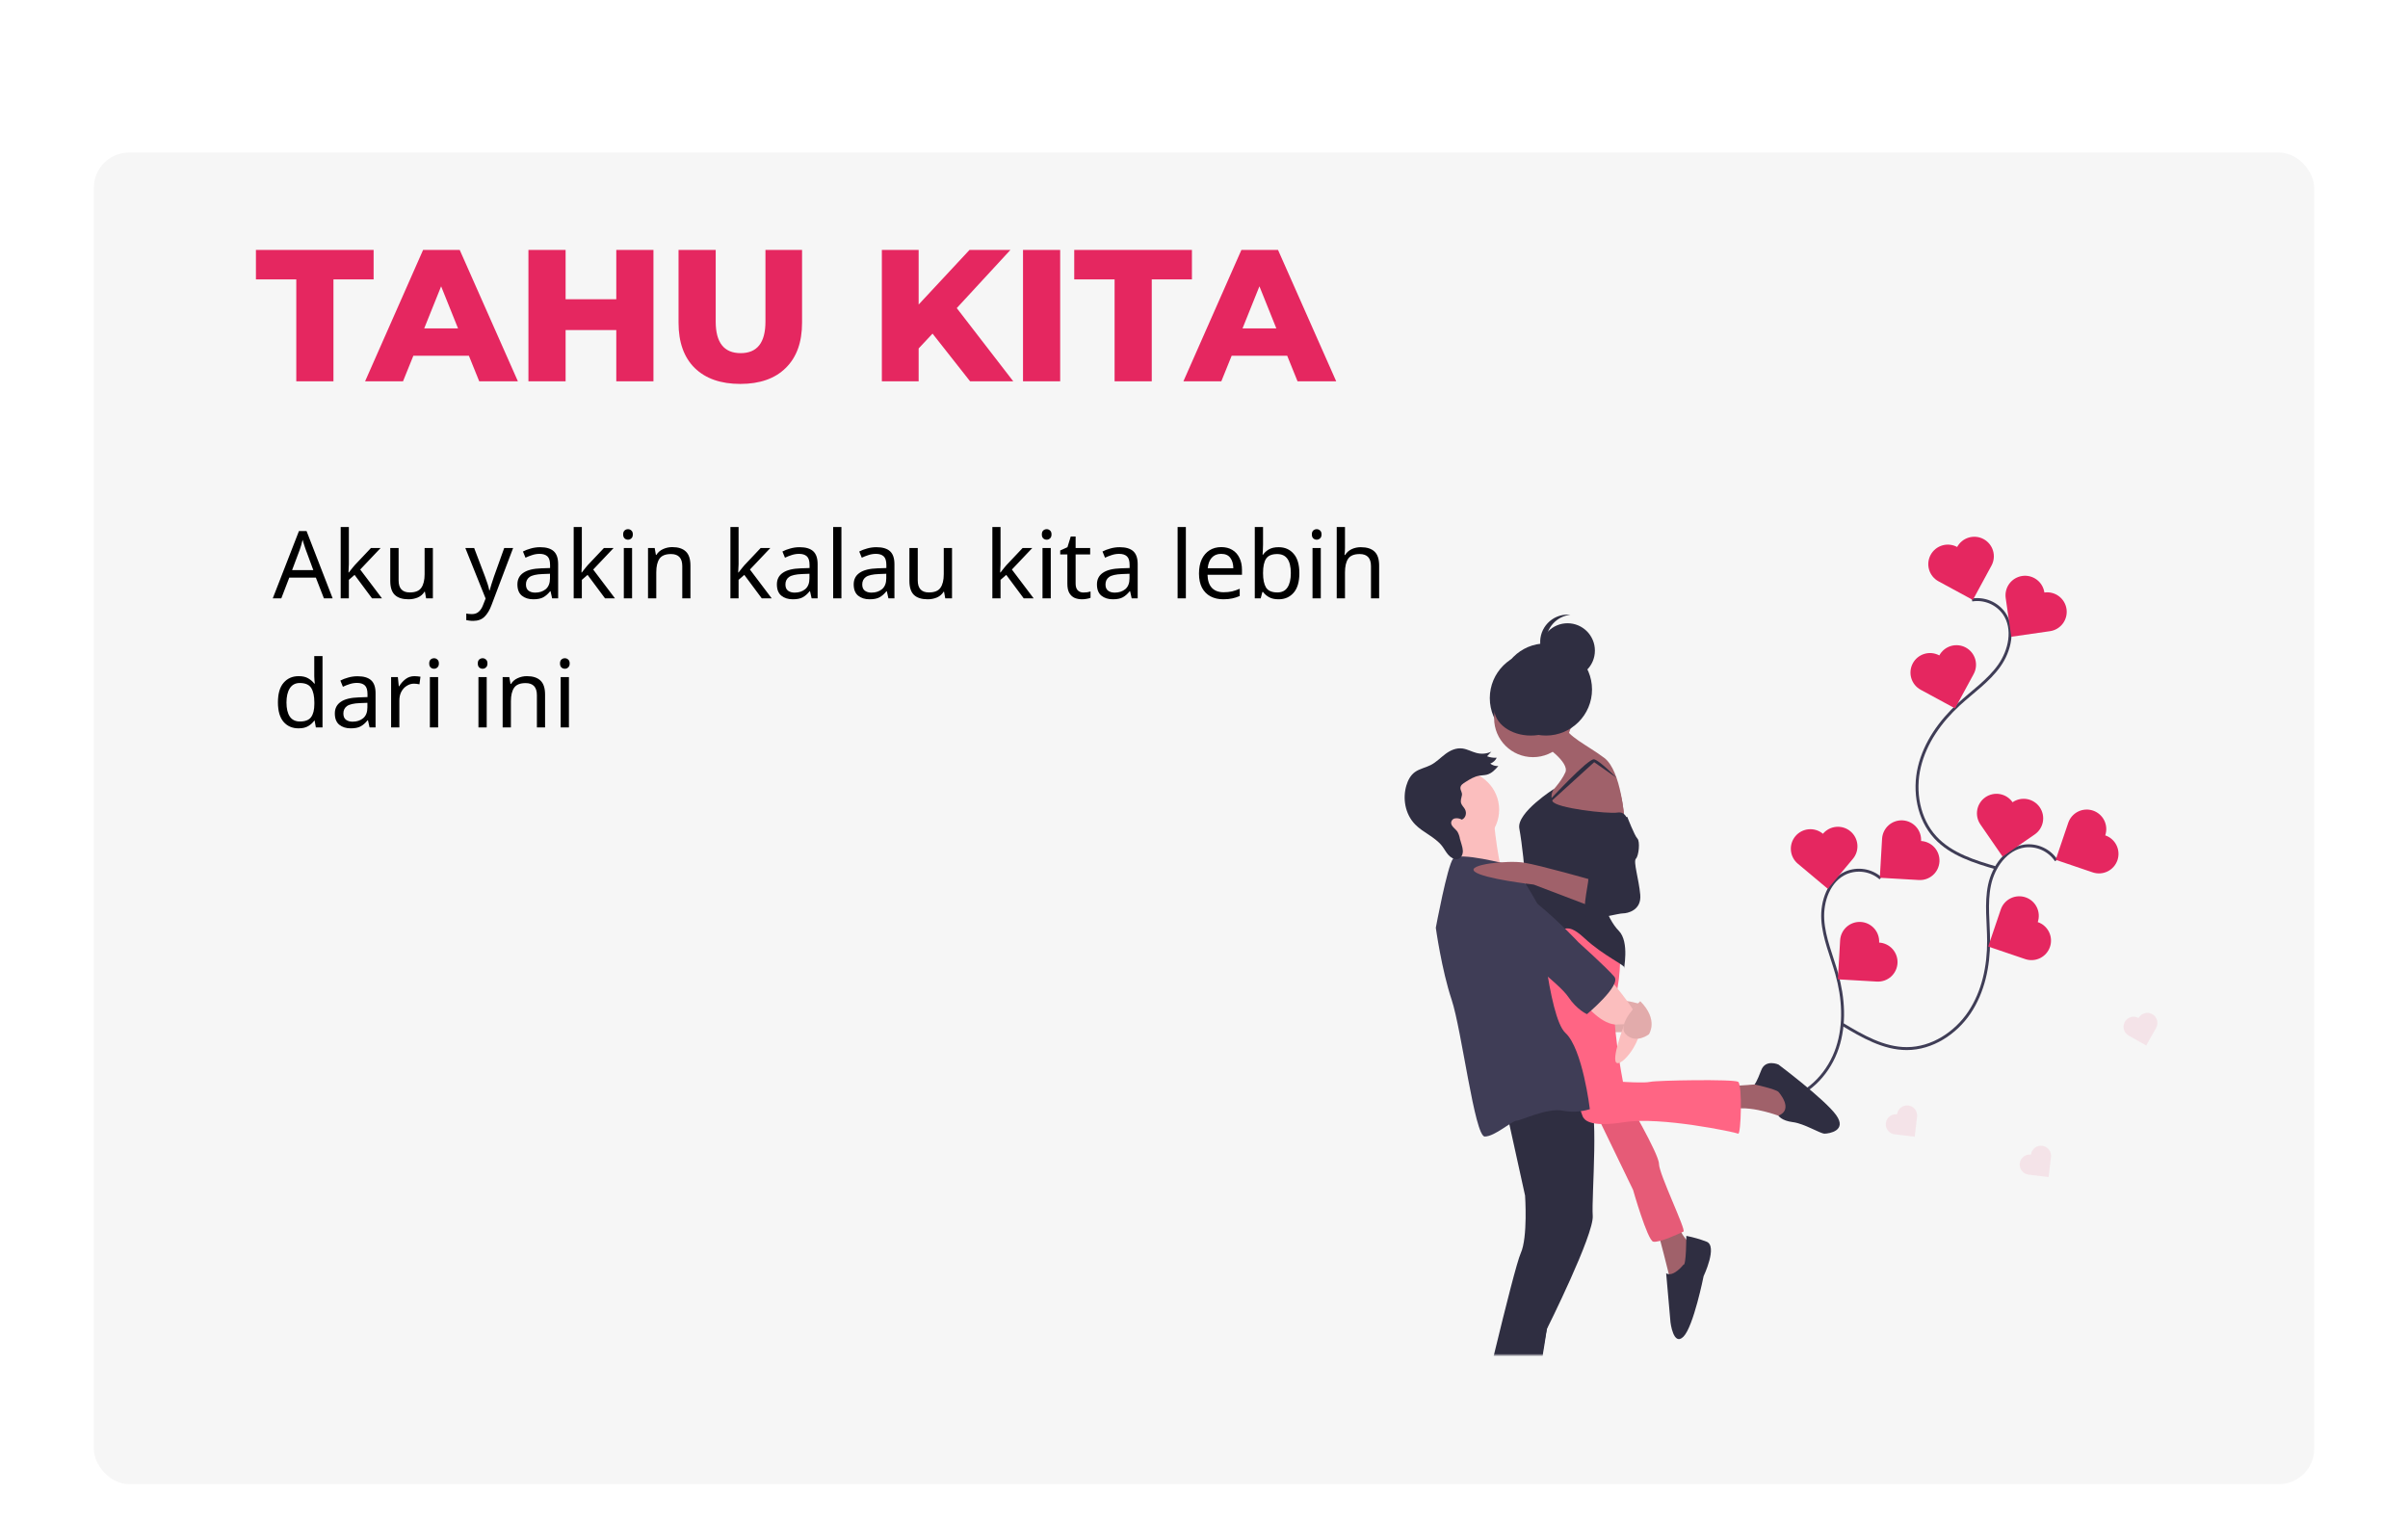 <svg width="821" height="518" viewBox="0 0 821 518" fill="none" xmlns="http://www.w3.org/2000/svg">
<g filter="url(#filter0_dddd_128:1295)">
<rect x="32" y="8" width="757" height="454" rx="12" fill="#F6F6F6"/>
</g>
<path d="M101.016 95.248H87.256V85.2H127.384V95.248H113.688V130H101.016V95.248ZM159.871 121.296H140.927L137.407 130H124.479L144.255 85.2H156.735L176.575 130H163.391L159.871 121.296ZM156.159 111.952L150.399 97.616L144.639 111.952H156.159ZM222.792 85.2V130H210.12V112.528H192.84V130H180.168V85.2H192.84V102.032H210.12V85.2H222.792ZM252.402 130.896C245.746 130.896 240.562 129.083 236.85 125.456C233.181 121.829 231.346 116.688 231.346 110.032V85.2H244.018V109.648C244.018 116.816 246.855 120.4 252.53 120.4C258.162 120.4 260.978 116.816 260.978 109.648V85.2H273.458V110.032C273.458 116.688 271.602 121.829 267.89 125.456C264.221 129.083 259.058 130.896 252.402 130.896ZM317.948 113.744L313.212 118.8V130H300.668V85.2H313.212V103.824L330.556 85.2H344.508L326.204 105.04L345.468 130H330.748L317.948 113.744ZM348.793 85.2H361.465V130H348.793V85.2ZM380.016 95.248H366.256V85.2H406.384V95.248H392.688V130H380.016V95.248ZM438.871 121.296H419.927L416.407 130H403.479L423.255 85.2H435.735L455.575 130H442.391L438.871 121.296ZM435.159 111.952L429.399 97.616L423.639 111.952H435.159Z" fill="#E52760"/>
<path d="M110.44 204L107.688 196.928H98.632L95.912 204H93L101.928 181.056H104.52L113.416 204H110.44ZM104.264 187.456C104.2 187.285 104.093 186.976 103.944 186.528C103.795 186.08 103.645 185.621 103.496 185.152C103.368 184.661 103.261 184.288 103.176 184.032C103.027 184.693 102.856 185.344 102.664 185.984C102.472 186.603 102.312 187.093 102.184 187.456L99.592 194.368H106.824L104.264 187.456ZM118.942 192.384C118.942 192.725 118.92 193.173 118.878 193.728C118.856 194.283 118.835 194.763 118.814 195.168H118.942C119.07 194.997 119.262 194.752 119.518 194.432C119.774 194.112 120.03 193.792 120.286 193.472C120.563 193.131 120.798 192.853 120.99 192.64L126.462 186.848H129.758L122.814 194.176L130.238 204H126.846L120.894 196L118.942 197.696V204H116.158V179.68H118.942V192.384ZM147.587 186.848V204H145.283L144.867 201.728H144.739C144.185 202.624 143.417 203.285 142.435 203.712C141.454 204.117 140.409 204.32 139.299 204.32C137.23 204.32 135.673 203.829 134.627 202.848C133.582 201.845 133.059 200.256 133.059 198.08V186.848H135.907V197.888C135.907 200.619 137.177 201.984 139.715 201.984C141.614 201.984 142.926 201.451 143.651 200.384C144.398 199.317 144.771 197.781 144.771 195.776V186.848H147.587ZM158.657 186.848H161.665L165.377 196.608C165.697 197.461 165.985 198.283 166.241 199.072C166.497 199.84 166.689 200.576 166.817 201.28H166.945C167.073 200.747 167.276 200.053 167.553 199.2C167.83 198.325 168.118 197.451 168.417 196.576L171.905 186.848H174.945L167.553 206.368C166.956 207.989 166.177 209.28 165.217 210.24C164.278 211.2 162.977 211.68 161.313 211.68C160.801 211.68 160.353 211.648 159.969 211.584C159.585 211.541 159.254 211.488 158.977 211.424V209.184C159.212 209.227 159.489 209.269 159.809 209.312C160.15 209.355 160.502 209.376 160.865 209.376C161.846 209.376 162.636 209.099 163.233 208.544C163.852 207.989 164.332 207.253 164.673 206.336L165.569 204.064L158.657 186.848ZM184.154 186.56C186.244 186.56 187.791 187.019 188.794 187.936C189.796 188.853 190.298 190.315 190.298 192.32V204H188.25L187.706 201.568H187.578C186.831 202.507 186.042 203.2 185.21 203.648C184.399 204.096 183.268 204.32 181.818 204.32C180.26 204.32 178.97 203.915 177.946 203.104C176.922 202.272 176.41 200.981 176.41 199.232C176.41 197.525 177.082 196.213 178.426 195.296C179.77 194.357 181.839 193.845 184.634 193.76L187.546 193.664V192.64C187.546 191.211 187.236 190.219 186.618 189.664C185.999 189.109 185.124 188.832 183.994 188.832C183.098 188.832 182.244 188.971 181.434 189.248C180.623 189.504 179.866 189.803 179.161 190.144L178.298 188.032C179.044 187.627 179.93 187.285 180.954 187.008C181.978 186.709 183.044 186.56 184.154 186.56ZM184.986 195.712C182.852 195.797 181.37 196.139 180.538 196.736C179.727 197.333 179.322 198.176 179.322 199.264C179.322 200.224 179.61 200.928 180.186 201.376C180.783 201.824 181.54 202.048 182.458 202.048C183.908 202.048 185.114 201.653 186.074 200.864C187.034 200.053 187.514 198.816 187.514 197.152V195.616L184.986 195.712ZM198.379 192.384C198.379 192.725 198.358 193.173 198.315 193.728C198.294 194.283 198.272 194.763 198.251 195.168H198.379C198.507 194.997 198.699 194.752 198.955 194.432C199.211 194.112 199.467 193.792 199.723 193.472C200 193.131 200.235 192.853 200.427 192.64L205.899 186.848H209.195L202.251 194.176L209.675 204H206.283L200.331 196L198.379 197.696V204H195.595V179.68H198.379V192.384ZM214.129 180.416C214.555 180.416 214.929 180.565 215.249 180.864C215.59 181.141 215.761 181.589 215.761 182.208C215.761 182.805 215.59 183.253 215.249 183.552C214.929 183.851 214.555 184 214.129 184C213.659 184 213.265 183.851 212.945 183.552C212.625 183.253 212.465 182.805 212.465 182.208C212.465 181.589 212.625 181.141 212.945 180.864C213.265 180.565 213.659 180.416 214.129 180.416ZM215.505 186.848V204H212.689V186.848H215.505ZM229.195 186.528C231.243 186.528 232.789 187.029 233.835 188.032C234.88 189.013 235.403 190.613 235.403 192.832V204H232.619V193.024C232.619 190.272 231.339 188.896 228.779 188.896C226.88 188.896 225.568 189.429 224.843 190.496C224.117 191.563 223.755 193.099 223.755 195.104V204H220.939V186.848H223.211L223.627 189.184H223.787C224.341 188.288 225.109 187.627 226.091 187.2C227.072 186.752 228.107 186.528 229.195 186.528ZM251.817 192.384C251.817 192.725 251.795 193.173 251.753 193.728C251.731 194.283 251.71 194.763 251.689 195.168H251.817C251.945 194.997 252.137 194.752 252.393 194.432C252.649 194.112 252.905 193.792 253.161 193.472C253.438 193.131 253.673 192.853 253.865 192.64L259.337 186.848H262.633L255.689 194.176L263.113 204H259.721L253.769 196L251.817 197.696V204H249.033V179.68H251.817V192.384ZM272.622 186.56C274.713 186.56 276.26 187.019 277.262 187.936C278.265 188.853 278.766 190.315 278.766 192.32V204H276.718L276.174 201.568H276.046C275.3 202.507 274.51 203.2 273.678 203.648C272.868 204.096 271.737 204.32 270.286 204.32C268.729 204.32 267.438 203.915 266.414 203.104C265.39 202.272 264.878 200.981 264.878 199.232C264.878 197.525 265.55 196.213 266.894 195.296C268.238 194.357 270.308 193.845 273.102 193.76L276.014 193.664V192.64C276.014 191.211 275.705 190.219 275.086 189.664C274.468 189.109 273.593 188.832 272.462 188.832C271.566 188.832 270.713 188.971 269.902 189.248C269.092 189.504 268.334 189.803 267.63 190.144L266.766 188.032C267.513 187.627 268.398 187.285 269.422 187.008C270.446 186.709 271.513 186.56 272.622 186.56ZM273.454 195.712C271.321 195.797 269.838 196.139 269.006 196.736C268.196 197.333 267.79 198.176 267.79 199.264C267.79 200.224 268.078 200.928 268.654 201.376C269.252 201.824 270.009 202.048 270.926 202.048C272.377 202.048 273.582 201.653 274.542 200.864C275.502 200.053 275.982 198.816 275.982 197.152V195.616L273.454 195.712ZM286.88 204H284.064V179.68H286.88V204ZM298.81 186.56C300.9 186.56 302.447 187.019 303.45 187.936C304.452 188.853 304.954 190.315 304.954 192.32V204H302.906L302.362 201.568H302.234C301.487 202.507 300.698 203.2 299.866 203.648C299.055 204.096 297.924 204.32 296.474 204.32C294.916 204.32 293.626 203.915 292.602 203.104C291.578 202.272 291.066 200.981 291.066 199.232C291.066 197.525 291.738 196.213 293.082 195.296C294.426 194.357 296.495 193.845 299.29 193.76L302.202 193.664V192.64C302.202 191.211 301.892 190.219 301.274 189.664C300.655 189.109 299.78 188.832 298.65 188.832C297.754 188.832 296.9 188.971 296.09 189.248C295.279 189.504 294.522 189.803 293.818 190.144L292.954 188.032C293.7 187.627 294.586 187.285 295.61 187.008C296.634 186.709 297.7 186.56 298.81 186.56ZM299.642 195.712C297.508 195.797 296.026 196.139 295.194 196.736C294.383 197.333 293.978 198.176 293.978 199.264C293.978 200.224 294.266 200.928 294.842 201.376C295.439 201.824 296.196 202.048 297.114 202.048C298.564 202.048 299.77 201.653 300.73 200.864C301.69 200.053 302.17 198.816 302.17 197.152V195.616L299.642 195.712ZM324.587 186.848V204H322.283L321.867 201.728H321.739C321.185 202.624 320.417 203.285 319.435 203.712C318.454 204.117 317.409 204.32 316.299 204.32C314.23 204.32 312.673 203.829 311.627 202.848C310.582 201.845 310.059 200.256 310.059 198.08V186.848H312.907V197.888C312.907 200.619 314.177 201.984 316.715 201.984C318.614 201.984 319.926 201.451 320.651 200.384C321.398 199.317 321.771 197.781 321.771 195.776V186.848H324.587ZM341.129 192.384C341.129 192.725 341.108 193.173 341.065 193.728C341.044 194.283 341.022 194.763 341.001 195.168H341.129C341.257 194.997 341.449 194.752 341.705 194.432C341.961 194.112 342.217 193.792 342.473 193.472C342.75 193.131 342.985 192.853 343.177 192.64L348.649 186.848H351.945L345.001 194.176L352.425 204H349.033L343.081 196L341.129 197.696V204H338.345V179.68H341.129V192.384ZM356.879 180.416C357.305 180.416 357.679 180.565 357.999 180.864C358.34 181.141 358.511 181.589 358.511 182.208C358.511 182.805 358.34 183.253 357.999 183.552C357.679 183.851 357.305 184 356.879 184C356.409 184 356.015 183.851 355.695 183.552C355.375 183.253 355.215 182.805 355.215 182.208C355.215 181.589 355.375 181.141 355.695 180.864C356.015 180.565 356.409 180.416 356.879 180.416ZM358.255 186.848V204H355.439V186.848H358.255ZM369.417 202.016C369.843 202.016 370.281 201.984 370.729 201.92C371.177 201.835 371.539 201.749 371.817 201.664V203.808C371.518 203.957 371.091 204.075 370.537 204.16C369.982 204.267 369.449 204.32 368.937 204.32C368.041 204.32 367.209 204.171 366.441 203.872C365.694 203.552 365.086 203.008 364.617 202.24C364.147 201.472 363.913 200.395 363.913 199.008V189.024H361.481V187.68L363.945 186.56L365.065 182.912H366.729V186.848H371.689V189.024H366.729V198.944C366.729 199.989 366.974 200.768 367.465 201.28C367.977 201.771 368.627 202.016 369.417 202.016ZM381.747 186.56C383.838 186.56 385.385 187.019 386.387 187.936C387.39 188.853 387.891 190.315 387.891 192.32V204H385.843L385.299 201.568H385.171C384.425 202.507 383.635 203.2 382.803 203.648C381.993 204.096 380.862 204.32 379.411 204.32C377.854 204.32 376.563 203.915 375.539 203.104C374.515 202.272 374.003 200.981 374.003 199.232C374.003 197.525 374.675 196.213 376.019 195.296C377.363 194.357 379.433 193.845 382.227 193.76L385.139 193.664V192.64C385.139 191.211 384.83 190.219 384.211 189.664C383.593 189.109 382.718 188.832 381.587 188.832C380.691 188.832 379.838 188.971 379.027 189.248C378.217 189.504 377.459 189.803 376.755 190.144L375.891 188.032C376.638 187.627 377.523 187.285 378.547 187.008C379.571 186.709 380.638 186.56 381.747 186.56ZM382.579 195.712C380.446 195.797 378.963 196.139 378.131 196.736C377.321 197.333 376.915 198.176 376.915 199.264C376.915 200.224 377.203 200.928 377.779 201.376C378.377 201.824 379.134 202.048 380.051 202.048C381.502 202.048 382.707 201.653 383.667 200.864C384.627 200.053 385.107 198.816 385.107 197.152V195.616L382.579 195.712ZM404.317 204H401.501V179.68H404.317V204ZM416.375 186.528C417.847 186.528 419.106 186.848 420.151 187.488C421.218 188.128 422.029 189.035 422.583 190.208C423.159 191.36 423.447 192.715 423.447 194.272V195.968H411.703C411.746 197.909 412.237 199.392 413.175 200.416C414.135 201.419 415.469 201.92 417.175 201.92C418.263 201.92 419.223 201.824 420.055 201.632C420.909 201.419 421.783 201.12 422.679 200.736V203.2C421.805 203.584 420.941 203.861 420.087 204.032C419.234 204.224 418.221 204.32 417.047 204.32C415.426 204.32 413.986 203.989 412.727 203.328C411.49 202.667 410.519 201.685 409.815 200.384C409.133 199.061 408.791 197.451 408.791 195.552C408.791 193.675 409.101 192.064 409.719 190.72C410.359 189.376 411.245 188.341 412.375 187.616C413.527 186.891 414.861 186.528 416.375 186.528ZM416.343 188.832C414.999 188.832 413.933 189.269 413.143 190.144C412.375 190.997 411.917 192.192 411.767 193.728H420.503C420.482 192.277 420.141 191.104 419.479 190.208C418.818 189.291 417.773 188.832 416.343 188.832ZM430.63 185.6C430.63 186.325 430.608 187.008 430.566 187.648C430.544 188.267 430.512 188.757 430.47 189.12H430.63C431.12 188.395 431.792 187.787 432.646 187.296C433.499 186.805 434.598 186.56 435.942 186.56C438.075 186.56 439.782 187.307 441.062 188.8C442.363 190.272 443.014 192.48 443.014 195.424C443.014 198.368 442.363 200.587 441.062 202.08C439.76 203.573 438.054 204.32 435.942 204.32C434.598 204.32 433.499 204.075 432.646 203.584C431.792 203.093 431.12 202.507 430.63 201.824H430.406L429.83 204H427.814V179.68H430.63V185.6ZM435.462 188.896C433.648 188.896 432.39 189.419 431.686 190.464C430.982 191.509 430.63 193.131 430.63 195.328V195.456C430.63 197.568 430.971 199.189 431.654 200.32C432.358 201.429 433.648 201.984 435.526 201.984C437.062 201.984 438.203 201.419 438.95 200.288C439.718 199.157 440.102 197.525 440.102 195.392C440.102 191.061 438.555 188.896 435.462 188.896ZM448.941 180.416C449.368 180.416 449.741 180.565 450.061 180.864C450.403 181.141 450.573 181.589 450.573 182.208C450.573 182.805 450.403 183.253 450.061 183.552C449.741 183.851 449.368 184 448.941 184C448.472 184 448.077 183.851 447.757 183.552C447.437 183.253 447.277 182.805 447.277 182.208C447.277 181.589 447.437 181.141 447.757 180.864C448.077 180.565 448.472 180.416 448.941 180.416ZM450.317 186.848V204H447.501V186.848H450.317ZM458.567 186.816C458.567 187.669 458.514 188.469 458.407 189.216H458.599C459.154 188.341 459.901 187.68 460.839 187.232C461.799 186.784 462.834 186.56 463.943 186.56C466.034 186.56 467.602 187.061 468.647 188.064C469.693 189.045 470.215 190.635 470.215 192.832V204H467.431V193.024C467.431 190.272 466.151 188.896 463.591 188.896C461.671 188.896 460.349 189.44 459.623 190.528C458.919 191.595 458.567 193.131 458.567 195.136V204H455.751V179.68H458.567V186.816ZM101.8 248.32C99.667 248.32 97.96 247.584 96.68 246.112C95.4 244.619 94.76 242.4 94.76 239.456C94.76 236.512 95.4 234.293 96.68 232.8C97.981 231.285 99.699 230.528 101.832 230.528C103.155 230.528 104.232 230.773 105.064 231.264C105.917 231.755 106.611 232.352 107.144 233.056H107.336C107.315 232.779 107.272 232.373 107.208 231.84C107.165 231.285 107.144 230.848 107.144 230.528V223.68H109.96V248H107.688L107.272 245.696H107.144C106.632 246.421 105.949 247.04 105.096 247.552C104.243 248.064 103.144 248.32 101.8 248.32ZM102.248 245.984C104.061 245.984 105.331 245.493 106.056 244.512C106.803 243.509 107.176 242.005 107.176 240V239.488C107.176 237.355 106.824 235.723 106.12 234.592C105.416 233.44 104.115 232.864 102.216 232.864C100.701 232.864 99.56 233.472 98.792 234.688C98.045 235.883 97.672 237.493 97.672 239.52C97.672 241.568 98.045 243.157 98.792 244.288C99.56 245.419 100.712 245.984 102.248 245.984ZM121.904 230.56C123.994 230.56 125.541 231.019 126.544 231.936C127.546 232.853 128.048 234.315 128.048 236.32V248H126L125.456 245.568H125.328C124.581 246.507 123.792 247.2 122.96 247.648C122.149 248.096 121.018 248.32 119.568 248.32C118.01 248.32 116.72 247.915 115.696 247.104C114.672 246.272 114.16 244.981 114.16 243.232C114.16 241.525 114.832 240.213 116.176 239.296C117.52 238.357 119.589 237.845 122.384 237.76L125.296 237.664V236.64C125.296 235.211 124.986 234.219 124.368 233.664C123.749 233.109 122.874 232.832 121.744 232.832C120.848 232.832 119.994 232.971 119.184 233.248C118.373 233.504 117.616 233.803 116.911 234.144L116.048 232.032C116.794 231.627 117.68 231.285 118.704 231.008C119.728 230.709 120.794 230.56 121.904 230.56ZM122.736 239.712C120.602 239.797 119.12 240.139 118.288 240.736C117.477 241.333 117.072 242.176 117.072 243.264C117.072 244.224 117.36 244.928 117.936 245.376C118.533 245.824 119.29 246.048 120.208 246.048C121.658 246.048 122.864 245.653 123.824 244.864C124.784 244.053 125.264 242.816 125.264 241.152V239.616L122.736 239.712ZM141.345 230.528C141.665 230.528 142.006 230.549 142.369 230.592C142.753 230.613 143.084 230.656 143.361 230.72L143.009 233.312C142.732 233.248 142.422 233.195 142.081 233.152C141.761 233.109 141.452 233.088 141.153 233.088C140.278 233.088 139.457 233.333 138.689 233.824C137.921 234.293 137.302 234.965 136.833 235.84C136.385 236.693 136.161 237.696 136.161 238.848V248H133.345V230.848H135.649L135.969 233.984H136.097C136.652 233.045 137.366 232.235 138.241 231.552C139.116 230.869 140.15 230.528 141.345 230.528ZM148.004 224.416C148.43 224.416 148.804 224.565 149.124 224.864C149.465 225.141 149.636 225.589 149.636 226.208C149.636 226.805 149.465 227.253 149.124 227.552C148.804 227.851 148.43 228 148.004 228C147.534 228 147.14 227.851 146.82 227.552C146.5 227.253 146.34 226.805 146.34 226.208C146.34 225.589 146.5 225.141 146.82 224.864C147.14 224.565 147.534 224.416 148.004 224.416ZM149.38 230.848V248H146.564V230.848H149.38ZM164.566 224.416C164.993 224.416 165.366 224.565 165.686 224.864C166.028 225.141 166.198 225.589 166.198 226.208C166.198 226.805 166.028 227.253 165.686 227.552C165.366 227.851 164.993 228 164.566 228C164.097 228 163.702 227.851 163.382 227.552C163.062 227.253 162.902 226.805 162.902 226.208C162.902 225.589 163.062 225.141 163.382 224.864C163.702 224.565 164.097 224.416 164.566 224.416ZM165.942 230.848V248H163.126V230.848H165.942ZM179.632 230.528C181.68 230.528 183.227 231.029 184.272 232.032C185.318 233.013 185.84 234.613 185.84 236.832V248H183.056V237.024C183.056 234.272 181.776 232.896 179.216 232.896C177.318 232.896 176.006 233.429 175.28 234.496C174.555 235.563 174.192 237.099 174.192 239.104V248H171.376V230.848H173.648L174.064 233.184H174.224C174.779 232.288 175.547 231.627 176.528 231.2C177.51 230.752 178.544 230.528 179.632 230.528ZM192.598 224.416C193.024 224.416 193.398 224.565 193.718 224.864C194.059 225.141 194.23 225.589 194.23 226.208C194.23 226.805 194.059 227.253 193.718 227.552C193.398 227.851 193.024 228 192.598 228C192.128 228 191.734 227.851 191.414 227.552C191.094 227.253 190.934 226.805 190.934 226.208C190.934 225.589 191.094 225.141 191.414 224.864C191.734 224.565 192.128 224.416 192.598 224.416ZM193.974 230.848V248H191.158V230.848H193.974Z" fill="black"/>
<mask id="mask0_128:1295" style="mask-type:alpha" maskUnits="userSpaceOnUse" x="32" y="8" width="757" height="454">
<rect x="32" y="8" width="757" height="454" rx="12" fill="#C4C4C4"/>
</mask>
<g mask="url(#mask0_128:1295)">
<g clip-path="url(#clip0_128:1295)">
<path d="M641.155 299.415C639.567 298.048 637.629 297.15 635.559 296.822C633.489 296.494 631.368 296.749 629.435 297.559C623.605 300.102 621.066 307.245 621.473 313.592C621.881 319.94 624.526 325.894 626.239 332.02C628.54 340.248 629.137 349.166 626.441 357.273C623.744 365.379 617.399 372.524 609.168 374.815C601.529 376.943 593.426 374.81 585.786 372.683" stroke="#3F3D56" stroke-miterlimit="10"/>
<path d="M654.986 286.731C655.037 285.858 654.915 284.983 654.628 284.156C654.34 283.33 653.893 282.568 653.311 281.915C652.729 281.261 652.024 280.729 651.236 280.348C650.449 279.967 649.594 279.745 648.72 279.694C647.846 279.644 646.972 279.766 646.145 280.054C645.319 280.342 644.557 280.79 643.904 281.372C643.251 281.954 642.719 282.66 642.339 283.448C641.958 284.236 641.737 285.091 641.687 285.964L640.92 299.263L654.219 300.031C655.092 300.081 655.967 299.959 656.793 299.671C657.619 299.384 658.38 298.936 659.033 298.354C659.686 297.772 660.218 297.067 660.599 296.28C660.98 295.493 661.201 294.638 661.252 293.765C661.302 292.891 661.18 292.017 660.892 291.191C660.605 290.365 660.157 289.603 659.575 288.95C658.994 288.297 658.289 287.765 657.501 287.384C656.714 287.004 655.859 286.782 654.986 286.731V286.731Z" fill="#E52760"/>
<path d="M640.685 321.36C640.786 319.596 640.183 317.864 639.008 316.545C637.833 315.226 636.182 314.428 634.419 314.326C632.655 314.225 630.923 314.828 629.604 316.003C628.286 317.178 627.487 318.829 627.386 320.593L626.619 333.892L639.918 334.659C641.681 334.759 643.411 334.156 644.729 332.981C646.047 331.806 646.845 330.155 646.947 328.392C647.048 326.63 646.446 324.898 645.272 323.58C644.097 322.261 642.448 321.462 640.685 321.36V321.36Z" fill="#E52760"/>
<path d="M621.522 284.265C620.852 283.702 620.077 283.277 619.243 283.014C618.408 282.751 617.53 282.655 616.658 282.732C615.786 282.809 614.938 283.056 614.162 283.461C613.386 283.865 612.697 284.419 612.135 285.09C611.573 285.76 611.149 286.535 610.887 287.37C610.624 288.205 610.529 289.083 610.606 289.955C610.684 290.827 610.932 291.675 611.337 292.45C611.742 293.226 612.296 293.914 612.967 294.476L623.178 303.031L631.733 292.82C632.296 292.149 632.721 291.375 632.984 290.54C633.247 289.706 633.343 288.827 633.266 287.956C633.189 287.084 632.942 286.236 632.537 285.46C632.133 284.684 631.579 283.995 630.908 283.433C630.238 282.871 629.463 282.447 628.628 282.184C627.793 281.922 626.915 281.827 626.043 281.904C625.171 281.981 624.323 282.229 623.548 282.635C622.772 283.04 622.084 283.594 621.522 284.265H621.522Z" fill="#E52760"/>
<path d="M701.065 293.352C699.898 291.611 698.27 290.229 696.362 289.362C694.454 288.494 692.342 288.175 690.263 288.441C683.966 289.339 679.616 295.547 678.318 301.774C677.02 308.001 677.984 314.445 678.003 320.806C678.029 329.349 676.229 338.104 671.471 345.199C666.712 352.295 658.693 357.491 650.149 357.507C642.219 357.523 634.977 353.308 628.18 349.224" stroke="#3F3D56" stroke-miterlimit="10"/>
<path d="M717.774 284.811C718.055 283.983 718.171 283.107 718.113 282.234C718.056 281.362 717.828 280.509 717.441 279.724C717.054 278.94 716.516 278.239 715.859 277.662C715.201 277.086 714.436 276.644 713.608 276.363C712.78 276.082 711.904 275.967 711.031 276.024C710.159 276.081 709.306 276.31 708.521 276.696C707.737 277.083 707.036 277.621 706.459 278.278C705.883 278.936 705.441 279.701 705.16 280.529L700.878 293.143L713.492 297.425C714.32 297.706 715.196 297.822 716.069 297.765C716.942 297.707 717.795 297.479 718.579 297.092C719.364 296.705 720.064 296.167 720.641 295.51C721.218 294.852 721.659 294.087 721.94 293.259C722.221 292.431 722.337 291.555 722.279 290.683C722.222 289.81 721.994 288.957 721.607 288.172C721.22 287.388 720.682 286.687 720.025 286.11C719.367 285.534 718.602 285.092 717.774 284.811V284.811Z" fill="#E52760"/>
<path d="M694.767 314.378C695.334 312.705 695.214 310.876 694.433 309.291C693.652 307.707 692.273 306.498 690.6 305.93C688.928 305.362 687.098 305.482 685.513 306.264C683.929 307.045 682.72 308.424 682.152 310.096L677.87 322.711L690.485 326.993C692.157 327.56 693.987 327.44 695.572 326.659C697.156 325.878 698.365 324.499 698.933 322.826C699.501 321.154 699.381 319.324 698.599 317.739C697.818 316.155 696.439 314.946 694.767 314.378V314.378Z" fill="#E52760"/>
<path d="M686.178 273.519C685.681 272.799 685.048 272.183 684.313 271.707C683.579 271.231 682.758 270.905 681.897 270.747C681.037 270.588 680.153 270.601 679.298 270.784C678.442 270.968 677.631 271.318 676.91 271.814C676.19 272.311 675.575 272.945 675.099 273.68C674.624 274.415 674.298 275.236 674.141 276.097C673.983 276.957 673.996 277.841 674.18 278.696C674.364 279.552 674.714 280.363 675.212 281.083L682.775 292.049L693.741 284.485C695.195 283.482 696.191 281.943 696.51 280.205C696.829 278.468 696.445 276.675 695.442 275.221C694.439 273.767 692.9 272.77 691.162 272.451C689.425 272.132 687.632 272.517 686.178 273.519V273.519Z" fill="#E52760"/>
<path d="M672.359 204.552C674.429 204.226 676.549 204.483 678.482 205.294C680.414 206.105 682.082 207.439 683.299 209.145C686.917 214.377 685.314 221.786 681.625 226.968C677.936 232.15 672.552 235.819 667.87 240.125C661.581 245.908 656.378 253.174 654.401 261.486C652.425 269.798 654.057 279.213 659.848 285.495C665.222 291.326 673.234 293.78 680.848 295.995" stroke="#3F3D56" stroke-miterlimit="10"/>
<path d="M667.28 186.486C667.697 185.717 668.262 185.038 668.941 184.487C669.621 183.937 670.402 183.525 671.24 183.276C672.079 183.027 672.958 182.946 673.828 183.037C674.698 183.128 675.542 183.39 676.311 183.807C677.079 184.224 677.759 184.788 678.309 185.468C678.86 186.147 679.272 186.928 679.521 187.767C679.769 188.605 679.851 189.485 679.76 190.355C679.668 191.225 679.407 192.068 678.99 192.837L672.639 204.547L660.929 198.196C660.16 197.779 659.481 197.215 658.93 196.535C658.38 195.856 657.968 195.074 657.719 194.236C657.47 193.397 657.389 192.518 657.48 191.648C657.571 190.778 657.833 189.935 658.25 189.166C658.667 188.397 659.231 187.718 659.911 187.167C660.59 186.616 661.371 186.204 662.21 185.956C663.049 185.707 663.928 185.626 664.798 185.717C665.668 185.808 666.511 186.069 667.28 186.486V186.486Z" fill="#E52760"/>
<path d="M661.203 223.455C661.62 222.686 662.184 222.007 662.864 221.456C663.543 220.905 664.325 220.494 665.163 220.245C666.002 219.996 666.881 219.915 667.751 220.006C668.621 220.097 669.464 220.358 670.233 220.775C671.002 221.192 671.681 221.757 672.232 222.436C672.783 223.116 673.195 223.897 673.443 224.736C673.692 225.574 673.773 226.454 673.682 227.323C673.591 228.193 673.33 229.037 672.913 229.806L666.562 241.516L654.852 235.165C654.083 234.748 653.404 234.183 652.853 233.504C652.302 232.824 651.891 232.043 651.642 231.205C651.393 230.366 651.312 229.487 651.403 228.617C651.494 227.747 651.756 226.903 652.173 226.134C652.59 225.366 653.154 224.686 653.833 224.136C654.513 223.585 655.294 223.173 656.133 222.924C656.971 222.676 657.851 222.594 658.721 222.685C659.591 222.776 660.434 223.038 661.203 223.455L661.203 223.455Z" fill="#E52760"/>
<path d="M697.027 202.01C697.893 201.885 698.775 201.932 699.623 202.148C700.471 202.364 701.269 202.745 701.969 203.269C702.67 203.793 703.261 204.45 703.707 205.203C704.154 205.955 704.448 206.788 704.573 207.654C704.697 208.521 704.65 209.403 704.433 210.251C704.217 211.099 703.835 211.896 703.311 212.596C702.786 213.296 702.128 213.886 701.375 214.333C700.623 214.779 699.789 215.072 698.923 215.196L685.737 217.092L683.841 203.906C683.59 202.158 684.043 200.381 685.102 198.967C686.161 197.553 687.738 196.617 689.486 196.366C691.235 196.114 693.011 196.568 694.426 197.626C695.84 198.685 696.775 200.262 697.027 202.01Z" fill="#E52760"/>
<path d="M558.502 345.52H546.23V351.901H558.502V345.52Z" fill="#FBBEBE"/>
<path opacity="0.1" d="M558.502 345.52H546.23V351.901H558.502V345.52Z" fill="black"/>
<path d="M523.65 253.726C532.325 253.726 539.358 246.693 539.358 238.018C539.358 229.342 532.325 222.31 523.65 222.31C514.974 222.31 507.942 229.342 507.942 238.018C507.942 246.693 514.974 253.726 523.65 253.726Z" fill="#2F2E41"/>
<path d="M559.238 342.329C559.238 342.329 554.329 340.856 553.348 341.347C552.366 341.838 556.784 345.765 556.784 345.765L559.238 342.329Z" fill="#FBBEBE"/>
<path opacity="0.1" d="M559.238 342.329C559.238 342.329 554.329 340.856 553.348 341.347C552.366 341.838 556.784 345.765 556.784 345.765L559.238 342.329Z" fill="black"/>
<path d="M531.258 435.596C531.258 435.596 524.877 462.594 525.859 464.067C526.84 465.539 528.804 469.466 526.84 470.939C524.877 472.411 517.023 472.902 517.023 472.902L519.477 458.667L522.913 441.486L531.258 435.596Z" fill="#2F2E41"/>
<path d="M513.587 378.654L519.968 407.616C519.968 407.616 520.95 421.851 518.495 427.251C516.041 432.65 502.787 489.592 502.787 489.592C502.787 489.592 516.532 490.083 519.477 488.61C522.422 487.138 527.39 453.137 527.39 453.137C527.39 453.137 543.53 420.869 543.039 414.488C542.548 408.106 545.478 375.69 541.313 373.245C537.149 370.8 513.587 378.654 513.587 378.654Z" fill="#2F2E41"/>
<path d="M590.164 370.309L603.908 369.327L613.235 374.236L612.253 380.127L608.326 381.108C608.326 381.108 597.527 376.691 591.145 378.163C584.764 379.636 590.164 370.309 590.164 370.309Z" fill="#A0616A"/>
<path d="M606.362 372.273C606.362 372.273 611.762 378.179 606.362 380.38C606.362 380.38 607.344 382.09 611.271 382.581C615.198 383.072 620.598 386.508 622.07 386.508C623.543 386.508 629.924 385.526 625.997 380.127C622.07 374.727 606.362 362.946 606.362 362.946C606.362 362.946 601.944 360.982 600.472 364.909C598.999 368.836 598.222 369.733 598.222 369.733C598.222 369.733 605.381 371.291 606.362 372.273Z" fill="#2F2E41"/>
<path d="M565.129 419.397C565.129 419.397 569.547 436.086 569.547 437.068C569.547 438.05 575.437 433.141 575.437 433.141L576.419 424.305C576.419 424.305 572.492 420.378 572.492 417.924C572.492 415.47 565.129 419.397 565.129 419.397Z" fill="#A0616A"/>
<path d="M573.964 431.178C573.964 431.178 570.528 435.596 568.074 434.123L569.547 450.813C569.547 450.813 570.528 459.158 573.964 455.722C577.401 452.286 580.837 435.105 580.837 435.105C580.837 435.105 585.746 424.796 581.819 423.324C579.589 422.47 577.29 421.813 574.946 421.36C574.946 421.36 574.946 431.669 573.964 431.178Z" fill="#2F2E41"/>
<path d="M542.058 375.218L556.784 405.652C556.784 405.652 561.693 422.833 563.656 423.324C565.62 423.815 572.983 420.379 573.965 419.888C574.946 419.397 565.62 400.253 565.62 396.816C565.62 393.38 554.33 374.236 554.33 374.236L542.058 375.218Z" fill="#FF6584"/>
<path opacity="0.1" d="M542.058 375.218L556.784 405.652C556.784 405.652 561.693 422.833 563.656 423.324C565.62 423.815 572.983 420.379 573.965 419.888C574.946 419.397 565.62 400.253 565.62 396.816C565.62 393.38 554.33 374.236 554.33 374.236L542.058 375.218Z" fill="black"/>
<path d="M552.366 322.203C552.366 322.203 552.857 332.511 550.893 339.384C548.93 346.256 553.348 368.836 553.348 368.836C553.348 368.836 560.711 369.327 562.674 368.836C564.638 368.345 591.145 367.855 592.618 368.836C594.09 369.818 593.6 386.999 592.618 386.508C591.636 386.017 566.11 380.617 553.839 382.581C541.567 384.544 540.094 381.599 539.603 380.617C539.112 379.636 530.767 353.128 530.767 353.128L527.822 340.365L523.895 326.621L526.349 313.367L552.366 322.203Z" fill="#FF6584"/>
<path d="M522.668 258.144C529.988 258.144 535.922 252.21 535.922 244.89C535.922 237.57 529.988 231.636 522.668 231.636C515.348 231.636 509.414 237.57 509.414 244.89C509.414 252.21 515.348 258.144 522.668 258.144Z" fill="#A0616A"/>
<path d="M497.879 289.314C505.198 289.314 511.132 283.38 511.132 276.061C511.132 268.741 505.198 262.807 497.879 262.807C490.559 262.807 484.625 268.741 484.625 276.061C484.625 283.38 490.559 289.314 497.879 289.314Z" fill="#FBBEBE"/>
<path d="M526.349 253.971C526.349 253.971 535.185 259.861 533.713 263.297C532.24 266.734 528.313 270.661 528.313 270.661L527.822 276.06L535.185 278.515L553.838 279.496C553.838 279.496 552.857 262.807 546.966 258.389C541.076 253.971 534.203 251.026 533.222 247.099C532.24 243.172 526.349 253.971 526.349 253.971Z" fill="#A0616A"/>
<path d="M550.705 266.079C547.493 260.078 538.454 260.807 536.581 267.351C536.336 268.144 536.259 268.979 536.357 269.803C536.455 270.627 536.725 271.421 537.149 272.134C540.585 278.024 543.04 282.442 543.04 282.442L553.839 281.46C553.839 281.46 554.051 272.33 550.705 266.079Z" fill="#A0616A"/>
<path d="M529.927 268.9C529.927 268.9 517.023 277.042 518.005 282.442C518.987 287.841 519.968 297.168 519.968 300.604C519.968 304.04 523.405 314.84 528.313 316.803C533.222 318.767 533.222 313.367 540.094 319.748C546.967 326.13 554.33 329.075 553.839 330.057C553.348 331.039 555.803 321.221 551.875 317.294C547.948 313.367 543.531 302.077 547.458 297.168C551.385 292.259 554.821 279.497 554.821 279.497C554.821 279.497 554.33 276.551 551.385 277.042C548.439 277.533 530.277 275.57 529.295 273.115C529.009 272.421 528.916 271.663 529.028 270.92C529.139 270.178 529.45 269.48 529.927 268.9V268.9Z" fill="#2F2E41"/>
<path d="M528.095 273.063C528.095 273.063 541.567 258.389 543.53 258.88C545.494 259.371 551.148 265.18 551.148 265.18L543.53 259.862L528.095 273.89L528.095 273.063Z" fill="#2F2E41"/>
<path d="M509.169 278.515C509.169 278.515 511.013 298.369 513.527 300.223C516.041 302.077 494.442 301.586 494.442 301.586C494.442 301.586 499.351 286.369 496.406 284.405C493.461 282.442 509.169 278.515 509.169 278.515Z" fill="#FBBEBE"/>
<path d="M514.078 294.714C514.078 294.714 497.388 290.296 495.424 292.75C493.461 295.205 489.534 316.312 489.534 316.312C489.534 316.312 491.497 330.548 494.933 340.856C498.369 351.165 502.787 387.489 506.224 387.489C509.66 387.489 515.55 382.09 517.023 382.09C518.495 382.09 527.331 377.672 532.731 378.654C535.833 379.264 539.037 379.095 542.058 378.163C542.058 378.163 539.603 357.546 533.713 352.146C527.822 346.747 524.877 309.44 524.877 309.44C524.877 309.44 516.532 293.732 514.078 294.714Z" fill="#3F3D56"/>
<path d="M539.603 341.347C539.603 341.347 545.185 348.923 550.739 349.308L553.838 349.201C553.838 349.201 548.93 361.964 551.384 362.455C553.838 362.946 561.202 353.128 558.747 347.729C556.293 342.329 548.93 333.984 548.93 333.984L539.603 341.347Z" fill="#FBBEBE"/>
<path d="M559.239 341.347C559.239 341.347 550.894 349.201 554.33 352.637C557.766 356.074 562.184 352.637 562.184 352.637C562.184 352.637 565.62 347.729 559.239 341.347Z" fill="#FBBEBE"/>
<path opacity="0.1" d="M559.239 341.347C559.239 341.347 550.894 349.201 554.33 352.637C557.766 356.074 562.184 352.637 562.184 352.637C562.184 352.637 565.62 347.729 559.239 341.347Z" fill="black"/>
<path d="M527.086 250.78C535.761 250.78 542.794 243.748 542.794 235.072C542.794 226.397 535.761 219.364 527.086 219.364C518.41 219.364 511.378 226.397 511.378 235.072C511.378 243.748 518.41 250.78 527.086 250.78Z" fill="#2F2E41"/>
<path d="M534.449 231.145C539.6 231.145 543.776 226.97 543.776 221.819C543.776 216.668 539.6 212.492 534.449 212.492C529.298 212.492 525.122 216.668 525.122 221.819C525.122 226.97 529.298 231.145 534.449 231.145Z" fill="#2F2E41"/>
<path d="M527.086 218.874C527.086 216.57 527.939 214.348 529.479 212.636C531.02 210.923 533.14 209.842 535.431 209.599C535.105 209.565 534.777 209.547 534.449 209.547C533.182 209.546 531.929 209.803 530.765 210.303C529.601 210.802 528.551 211.534 527.679 212.453C526.807 213.371 526.131 214.458 525.693 215.647C525.254 216.835 525.063 218.1 525.129 219.365C525.196 220.63 525.52 221.868 526.081 223.004C526.642 224.14 527.428 225.149 528.392 225.971C529.356 226.793 530.477 227.409 531.687 227.784C532.897 228.158 534.171 228.282 535.431 228.148C533.14 227.905 531.02 226.824 529.479 225.111C527.939 223.399 527.086 221.177 527.086 218.874V218.874Z" fill="#2F2E41"/>
<path d="M521.932 250.781C528.845 250.781 534.449 246.605 534.449 241.454C534.449 236.303 528.845 232.127 521.932 232.127C515.019 232.127 509.414 236.303 509.414 241.454C509.414 246.605 515.019 250.781 521.932 250.781Z" fill="#2F2E41"/>
<path d="M498.432 271.14C498.26 272.061 497.851 272.987 498.196 273.936C498.452 274.639 499.075 275.196 499.449 275.862C500.203 277.202 499.704 278.918 498.408 279.443C497.679 279.022 496.823 278.878 495.997 279.035C495.62 279.12 495.288 279.34 495.063 279.654C494.839 279.968 494.738 280.354 494.78 280.737C494.953 281.871 496.274 282.597 496.946 283.608C497.359 284.366 497.637 285.189 497.767 286.042C498.097 287.366 498.679 288.68 498.747 290.004C498.814 291.329 498.17 292.728 496.856 292.918C495.751 293.077 494.563 292.328 493.764 291.419C492.965 290.51 492.426 289.432 491.694 288.475C489.315 285.365 485.25 283.916 482.498 281.093C478.97 277.477 478.223 272.12 479.485 267.85C480.015 266.057 480.892 264.343 482.382 263.249C483.946 262.101 486.034 261.734 487.785 260.841C489.658 259.886 491.095 258.359 492.751 257.112C494.407 255.865 496.459 254.866 498.72 255.202C500.297 255.436 501.792 256.295 503.357 256.699C505.058 257.164 506.868 257.015 508.47 256.278L507.016 257.838C508.063 258.253 509.189 258.424 510.311 258.337C509.859 259.264 509.067 259.979 508.1 260.335C508.882 260.947 509.866 261.244 510.856 261.166C509.777 262.399 508.618 263.681 506.956 264.111C506.141 264.321 505.255 264.311 504.414 264.449C502.622 264.741 501.114 265.687 499.651 266.616C498.882 267.103 497.916 267.656 497.922 268.668C497.926 269.51 498.607 270.198 498.432 271.14Z" fill="#2F2E41"/>
<path d="M504.26 299.622C504.26 299.622 499.843 315.821 507.697 319.258C515.551 322.694 531.75 335.456 534.695 339.874C537.64 344.292 541.076 345.765 541.076 345.765C541.076 345.765 552.857 335.947 550.403 333.002C547.948 330.057 538.131 321.221 538.131 321.221C538.131 321.221 513.096 294.223 504.26 299.622Z" fill="#3F3D56"/>
<path d="M543.039 300.114C543.039 300.114 525.005 294.958 519.541 294.1C514.078 293.241 499.842 294.714 502.787 297.168C505.733 299.623 522.913 301.586 522.913 301.586L543.53 309.44L543.039 300.114Z" fill="#A0616A"/>
<path d="M543.039 279.988C543.039 279.988 544.512 289.805 544.512 293.241C544.512 296.677 546.966 299.623 545.003 299.623C543.039 299.623 541.567 297.659 541.567 299.623C541.567 301.586 538.622 313.367 541.567 313.367C544.512 313.367 551.875 311.404 553.348 311.404C554.82 311.404 559.729 310.422 559.238 305.022C558.748 299.623 556.784 293.732 557.766 292.75C558.748 291.769 559.238 286.86 558.257 285.878C557.275 284.896 554.82 278.515 554.82 278.515L543.039 279.988Z" fill="#2F2E41"/>
<g opacity="0.3">
<path opacity="0.3" d="M646.796 379.905C645.89 379.796 644.978 380.051 644.261 380.615C643.543 381.179 643.079 382.004 642.97 382.91C642.861 383.816 643.117 384.728 643.681 385.446C644.244 386.163 645.07 386.627 645.976 386.736L652.807 387.557L653.628 380.725C653.682 380.276 653.646 379.822 653.525 379.387C653.403 378.952 653.196 378.545 652.917 378.19C652.638 377.834 652.292 377.537 651.898 377.316C651.504 377.095 651.071 376.953 650.622 376.899C650.173 376.845 649.719 376.88 649.284 377.002C648.849 377.124 648.442 377.33 648.087 377.609C647.731 377.889 647.434 378.235 647.213 378.629C646.992 379.023 646.85 379.456 646.796 379.905V379.905Z" fill="#E52760"/>
</g>
<g opacity="0.3">
<path opacity="0.3" d="M729.131 347.077C728.336 346.63 727.396 346.517 726.518 346.762C725.64 347.008 724.895 347.592 724.448 348.386C724 349.181 723.886 350.12 724.13 350.998C724.375 351.877 724.958 352.622 725.752 353.071L731.746 356.449L735.125 350.455C735.347 350.062 735.49 349.628 735.545 349.179C735.599 348.731 735.565 348.276 735.444 347.84C735.323 347.404 735.117 346.997 734.838 346.641C734.559 346.285 734.213 345.988 733.819 345.766C733.425 345.544 732.991 345.402 732.543 345.347C732.094 345.293 731.639 345.328 731.203 345.45C730.768 345.571 730.361 345.778 730.005 346.057C729.649 346.336 729.352 346.683 729.131 347.077V347.077Z" fill="#E52760"/>
</g>
<g opacity="0.3">
<path opacity="0.3" d="M692.448 393.649C691.999 393.595 691.544 393.63 691.109 393.752C690.674 393.874 690.267 394.081 689.912 394.36C689.557 394.639 689.26 394.985 689.039 395.379C688.817 395.773 688.676 396.206 688.622 396.655C688.568 397.103 688.603 397.558 688.725 397.993C688.847 398.428 689.053 398.835 689.332 399.19C689.611 399.546 689.958 399.842 690.351 400.064C690.745 400.285 691.179 400.427 691.627 400.481L698.459 401.301L699.279 394.47C699.388 393.564 699.133 392.652 698.569 391.934C698.005 391.217 697.18 390.752 696.274 390.644C695.368 390.535 694.456 390.79 693.738 391.354C693.021 391.918 692.556 392.743 692.448 393.649Z" fill="#E52760"/>
</g>
</g>
</g>
<defs>
<filter id="filter0_dddd_128:1295" x="0" y="0" width="821" height="518" filterUnits="userSpaceOnUse" color-interpolation-filters="sRGB">
<feFlood flood-opacity="0" result="BackgroundImageFix"/>
<feColorMatrix in="SourceAlpha" type="matrix" values="0 0 0 0 0 0 0 0 0 0 0 0 0 0 0 0 0 0 127 0" result="hardAlpha"/>
<feOffset/>
<feGaussianBlur stdDeviation="0.5"/>
<feColorMatrix type="matrix" values="0 0 0 0 0 0 0 0 0 0 0 0 0 0 0 0 0 0 0.04 0"/>
<feBlend mode="normal" in2="BackgroundImageFix" result="effect1_dropShadow_128:1295"/>
<feColorMatrix in="SourceAlpha" type="matrix" values="0 0 0 0 0 0 0 0 0 0 0 0 0 0 0 0 0 0 127 0" result="hardAlpha"/>
<feOffset dy="4"/>
<feGaussianBlur stdDeviation="4"/>
<feColorMatrix type="matrix" values="0 0 0 0 0 0 0 0 0 0 0 0 0 0 0 0 0 0 0.04 0"/>
<feBlend mode="normal" in2="effect1_dropShadow_128:1295" result="effect2_dropShadow_128:1295"/>
<feColorMatrix in="SourceAlpha" type="matrix" values="0 0 0 0 0 0 0 0 0 0 0 0 0 0 0 0 0 0 127 0" result="hardAlpha"/>
<feOffset dy="16"/>
<feGaussianBlur stdDeviation="12"/>
<feColorMatrix type="matrix" values="0 0 0 0 0 0 0 0 0 0 0 0 0 0 0 0 0 0 0.04 0"/>
<feBlend mode="normal" in2="effect2_dropShadow_128:1295" result="effect3_dropShadow_128:1295"/>
<feColorMatrix in="SourceAlpha" type="matrix" values="0 0 0 0 0 0 0 0 0 0 0 0 0 0 0 0 0 0 127 0" result="hardAlpha"/>
<feOffset dy="24"/>
<feGaussianBlur stdDeviation="16"/>
<feColorMatrix type="matrix" values="0 0 0 0 0 0 0 0 0 0 0 0 0 0 0 0 0 0 0.04 0"/>
<feBlend mode="normal" in2="effect3_dropShadow_128:1295" result="effect4_dropShadow_128:1295"/>
<feBlend mode="normal" in="SourceGraphic" in2="effect4_dropShadow_128:1295" result="shape"/>
</filter>
<clipPath id="clip0_128:1295">
<rect width="488.42" height="325" fill="white" transform="translate(330 183)"/>
</clipPath>
</defs>
</svg>
